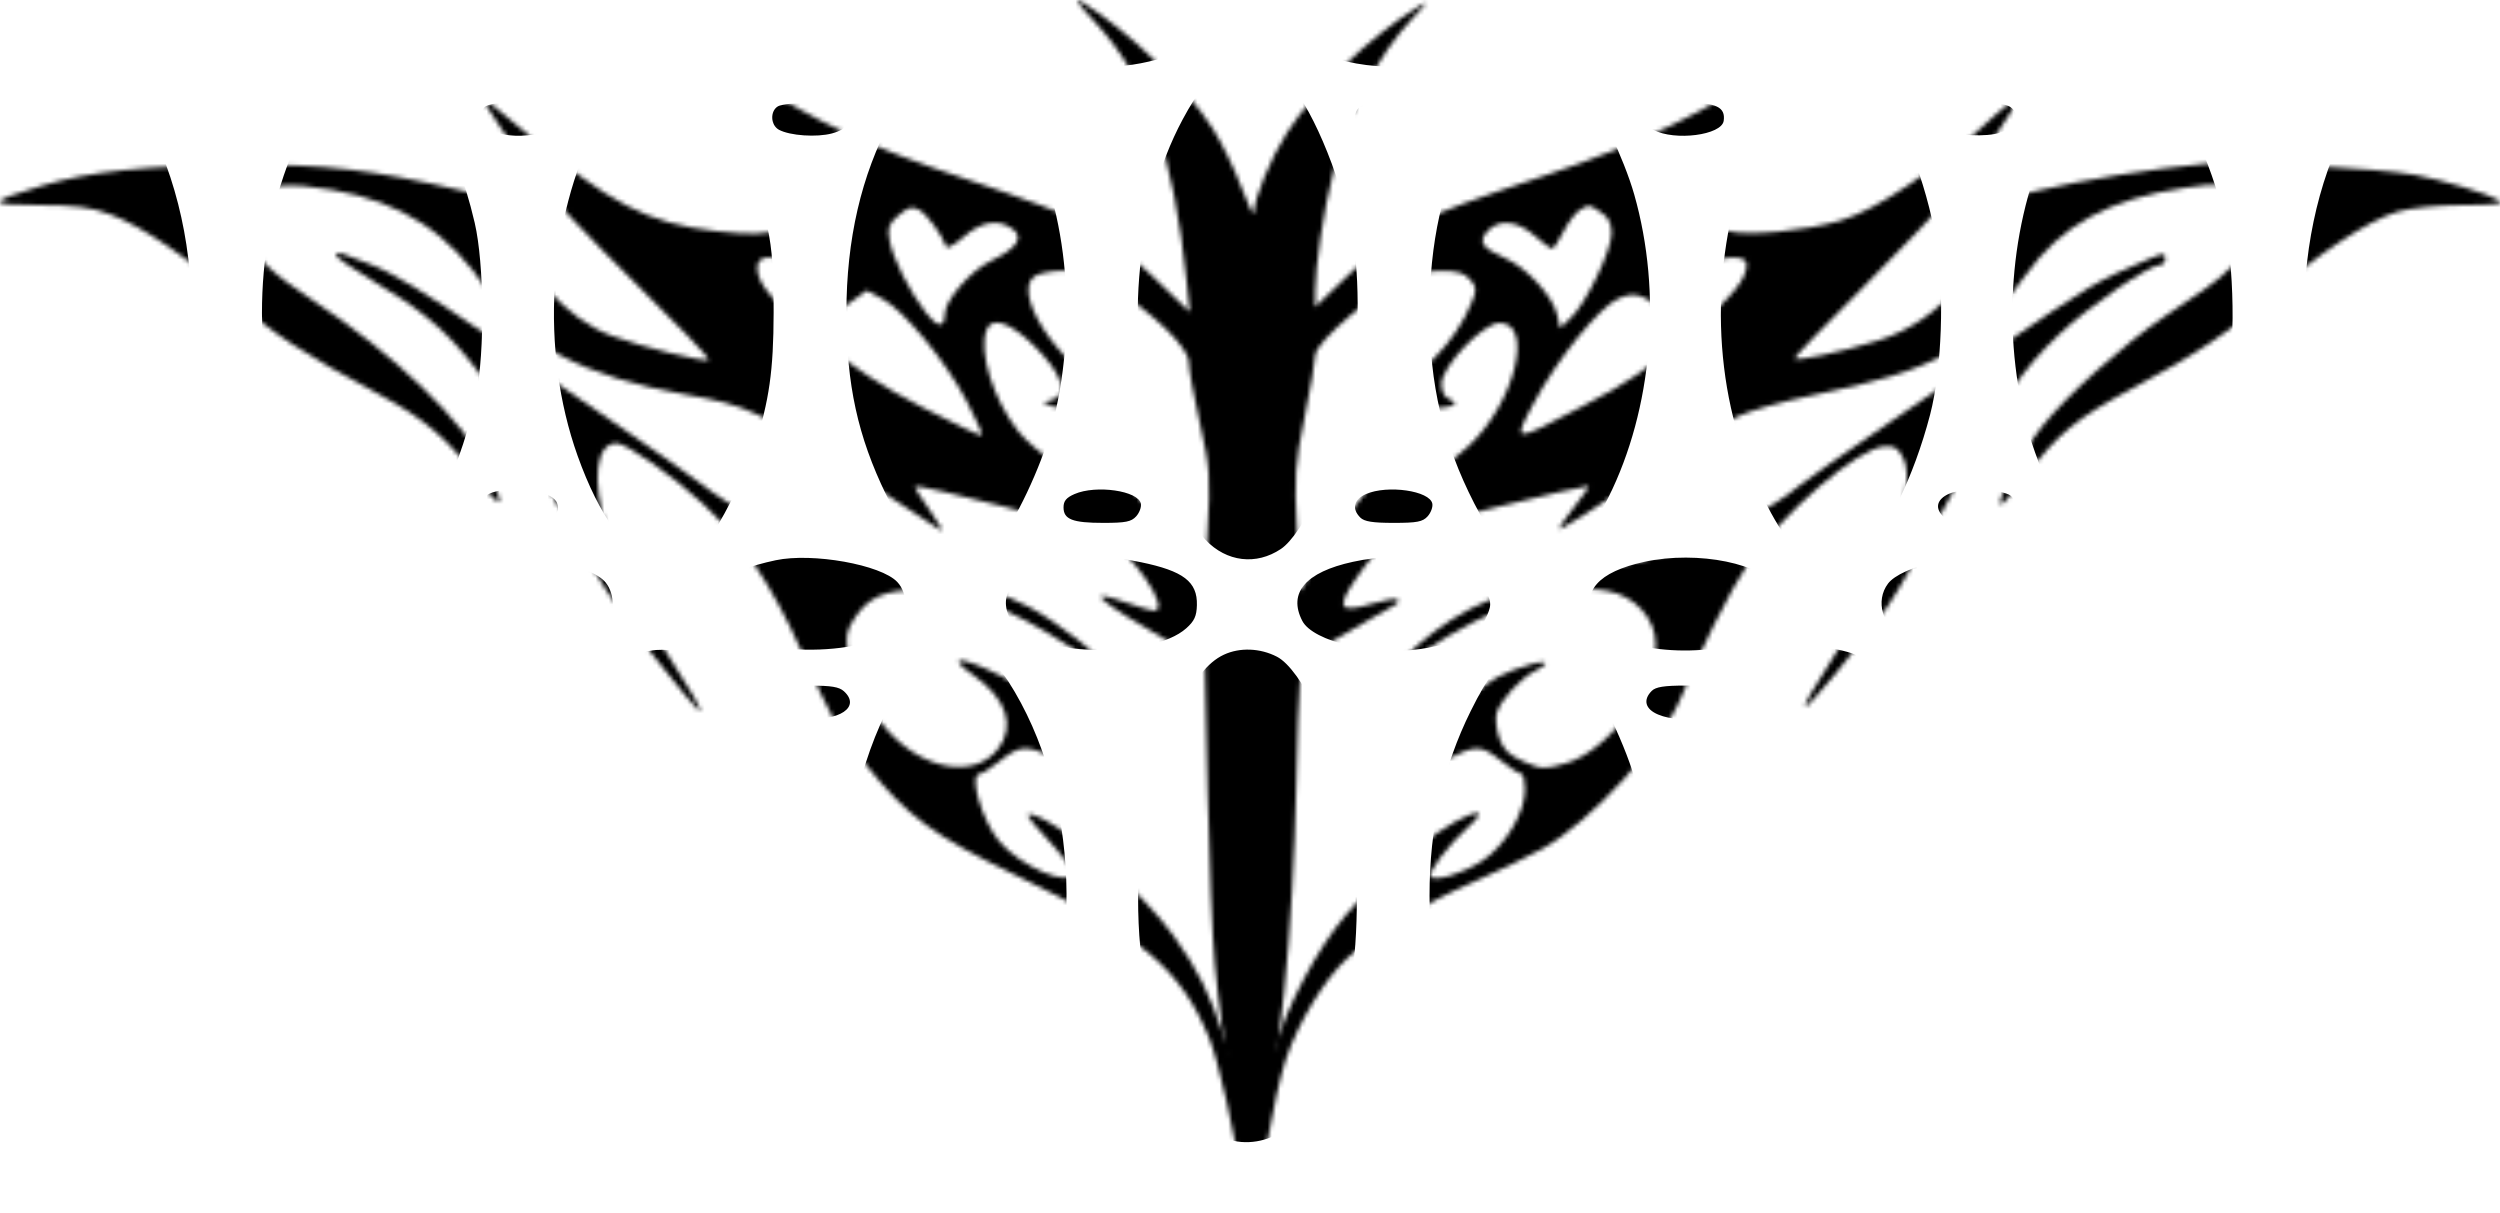 <svg width="573" height="278" viewBox="0 0 573 278" fill="none" xmlns="http://www.w3.org/2000/svg">
<mask id="mask0_439_10149" style="mask-type:alpha" maskUnits="userSpaceOnUse" x="0" y="0" width="574" height="278">
<path fill-rule="evenodd" clip-rule="evenodd" d="M77 58.455C77 58.972 81.057 61.794 86.015 64.725C104.071 75.398 110.661 83.507 128.363 116.829C136.08 131.356 140.721 138.655 149.163 149.545C155.141 157.255 160.276 163.318 160.576 163.02C160.875 162.72 157.89 157.528 153.941 151.48C146.078 139.438 142.226 131.623 139.006 121.178C135.579 110.065 136.575 101.593 141.307 101.593C143.564 101.593 154.299 109.105 161.034 115.397C169.86 123.642 176.883 134.082 183.453 148.725C191.158 165.899 191.579 166.641 198.619 175.451C207.897 187.061 214.015 191.565 232.735 200.562C261.691 214.477 270.684 222.065 277.202 238.083C279.276 243.182 282.941 259.44 285.142 273.314C285.469 275.37 286.157 277.052 286.67 277.052C287.805 277.052 288.125 275.74 290.623 260.89C291.703 254.469 293.526 246.394 294.674 242.945C297.505 234.443 303.568 224.432 308.787 219.639C314.819 214.1 326.604 206.974 337.623 202.201C342.766 199.974 349.91 196.53 353.497 194.549C364.644 188.395 381.247 170.16 385.488 159.415C389.196 150.016 396.761 134.933 400.584 129.31C408.579 117.552 425.738 102.761 431.914 102.305C434.238 102.133 435.092 102.679 436.271 105.082C439.566 111.802 431.917 132.953 419.227 152.208C415.878 157.291 413.389 161.702 413.698 162.01C414.253 162.565 425.761 148.573 432.643 138.978C434.608 136.236 440.965 125.138 446.77 114.316C459.554 90.475 463.198 85.031 472.008 76.596C478.441 70.437 492.59 60.719 495.123 60.719C495.763 60.719 496.287 60.053 496.287 59.239C496.287 57.953 495.802 57.967 492.544 59.353C480.118 64.64 479.587 64.957 456.355 80.897C453.884 82.591 443.327 89.811 432.895 96.939C422.463 104.068 413.021 110.704 411.913 111.685C407.211 115.85 392.503 123.742 385.08 126.082C380.672 127.473 372.556 129.491 367.045 130.566C344.697 134.924 335.6 138.674 324.781 147.984C319.431 152.588 320.004 153.602 325.757 149.714C342.205 138.597 357.745 133.408 368.475 135.449C374.822 136.656 379.49 141.849 379.476 147.686C379.453 157.687 368.533 172.148 358.89 174.948C353.913 176.392 353.331 176.368 349.183 174.535C345.719 173.006 344.515 171.816 343.587 169.007C342.936 167.038 342.692 164.521 343.045 163.412C344.02 160.342 348.411 155.545 351.902 153.735C356.724 151.235 353.498 151.108 346.929 153.54C342.163 155.303 339.21 157.515 331.321 165.226C321.376 174.946 318.858 179.087 317.281 188.326C316.618 192.205 316.139 192.73 322.715 182.37C325.54 177.921 327.514 176.073 331.646 174.018C338.353 170.68 339.437 170.711 344.046 174.369C346.119 176.014 348.202 177.359 348.676 177.359C349.149 177.359 349.537 178.981 349.537 180.963C349.537 186.271 345.017 193.807 339.741 197.297C335.381 200.181 329.072 202.117 327.888 200.934C327.074 200.122 332.084 193.5 336.455 189.61C338.434 187.848 339.474 186.39 338.765 186.37C334.131 186.234 317.799 198.776 308.644 209.5C301.883 217.42 294.787 230.839 292.007 240.963C290.293 247.201 290.26 247.242 286.915 246.945C283.63 246.653 283.478 246.435 280.612 237.899C277.03 227.23 274.711 222.542 269.111 214.649C261.669 204.158 243.964 188.917 236.738 186.78C234.711 186.181 235.31 187.187 239.982 192.227C243.135 195.627 245.713 199.055 245.713 199.847C245.713 203.661 233.814 198.641 228.985 192.79C224.974 187.931 221.978 177.359 224.611 177.359C225.085 177.359 227.169 176.014 229.241 174.369C233.797 170.754 235.412 170.675 241.503 173.771C247.202 176.667 249.673 179.21 253.742 186.361L256.845 191.815L256.245 187.495C254.744 176.671 241.995 161.186 229.409 154.899C220.312 150.355 216.569 150.208 222.955 154.646C230.705 160.033 232.853 166.43 228.688 171.718C223.325 178.527 211.718 176.58 203.495 167.491C198.858 162.366 195.172 155.101 194.322 149.415C193.767 145.702 194.048 144.378 196.012 141.47C199.182 136.775 202.898 135.195 210.765 135.195C220.796 135.195 230.895 139.003 245.077 148.132C248.846 150.558 252.12 152.351 252.354 152.118C253.321 151.152 242.353 142.522 235.76 139.062C230.172 136.129 224.791 134.506 210.482 131.438C200.484 129.294 189.651 126.587 186.407 125.421C180.224 123.201 166.074 115.252 161.21 111.266C159.644 109.983 150.275 103.393 140.392 96.623C130.509 89.853 117.481 80.885 111.441 76.695C97.705 67.165 89.618 62.287 84.487 60.435C82.291 59.642 79.707 58.661 78.747 58.255C77.787 57.848 77 57.938 77 58.455Z" fill="#FF0000"/>
<path fill-rule="evenodd" clip-rule="evenodd" d="M251.201 5.325C262.933 18.025 268.984 35.356 272.044 65.023L272.714 71.519L263.851 63.021C258.877 58.251 252.358 53.133 248.994 51.357C245.698 49.616 233.357 44.998 221.571 41.096C199.399 33.754 186.335 27.697 171.665 17.955C167.594 15.251 164.118 13.184 163.941 13.361C163.763 13.538 166.819 17.252 170.731 21.613C179.23 31.089 182.54 37.532 182.553 44.63C182.569 52.914 178.765 54.643 164.169 52.984C148.416 51.193 139.76 46.722 120.617 30.486C115.128 25.831 110.637 22.277 110.637 22.59C110.637 23.369 118.005 34.249 123.467 41.537C125.938 44.835 135.84 55.277 145.47 64.741C155.1 74.207 162.753 82.177 162.477 82.454C161.758 83.171 147.126 79.557 140.098 76.927C129.624 73.006 119.855 61.844 117.57 51.187L116.496 46.176L105.824 43.678C85.297 38.872 74.461 37.616 54.875 37.774C33.339 37.948 20.545 39.301 9.673 42.556C-3.053 46.367 -3.15 46.969 8.954 47.004C17.312 47.027 20.88 47.491 25.241 49.124C32.724 51.926 43.334 59.183 53.886 68.718C62.406 76.418 69.274 80.925 87.105 90.516C97.378 96.041 102.803 100.711 109.413 109.717C111.99 113.228 114.265 115.597 114.47 114.982C114.675 114.367 113.435 111.002 111.714 107.505C106.303 96.508 90.393 81.171 71.338 68.583C62.577 62.795 59.101 59.54 55.8 54.029C52.931 49.241 53.156 47.332 56.858 45.08C61.619 42.183 66.254 41.81 76.173 43.523C92.042 46.263 103.137 53.472 111.683 66.595C119.68 78.874 134.115 86.433 157.227 90.445C171.146 92.862 174.313 94.332 194.849 107.905C205.399 114.878 214.703 120.994 215.524 121.497C216.345 121.999 215.303 120.023 213.207 117.104C211.112 114.187 209.545 111.652 209.725 111.473C210.338 110.858 249.235 120.805 252.115 122.313C258.928 125.881 268.775 139.979 264.453 139.979C263.89 139.979 260.968 139.113 257.96 138.056C247.972 134.544 251.318 137.467 269.07 147.765L276.157 151.878L276.791 181.158C277.139 197.261 277.883 215.16 278.442 220.931C280.411 241.235 284.245 262.088 286.408 264.256C286.873 264.722 287.953 262.698 288.806 259.758C293.323 244.195 296.294 215.307 297.14 178.719C297.665 156.001 297.996 151.799 299.35 150.67C300.225 149.941 305.211 146.939 310.431 143.999C321.412 137.816 320.921 138.148 320.186 137.412C319.874 137.1 317.239 137.551 314.33 138.416C306.907 140.621 306.174 139.327 310.934 132.415C317.376 123.057 319.243 122.111 342.78 116.29C354.343 113.429 363.937 111.224 364.101 111.388C364.265 111.551 362.824 113.666 360.9 116.088C358.976 118.509 357.398 120.834 357.393 121.253C357.387 121.673 365.549 116.557 375.532 109.885C385.514 103.212 395.74 96.724 398.259 95.467C400.776 94.209 408.547 92.009 415.528 90.577C444.137 84.706 452.1 80.216 464.244 63.106C472.419 51.589 483.389 45.586 500.956 43.017C508.326 41.939 509.371 42.007 513.521 43.843C520.054 46.735 520.794 48.745 517.31 54.143C514.461 58.557 509.848 63.217 505.23 66.345C503.857 67.276 499.768 70.053 496.144 72.516C486.638 78.976 473.517 90.77 467.979 97.832C463.308 103.787 457.577 114.625 458.572 115.62C458.846 115.895 461.587 112.774 464.663 108.685C471.631 99.424 476.102 95.773 488.747 89.023C503.472 81.163 511.441 75.805 520.832 67.445C531.272 58.152 542.865 50.502 549.493 48.534C552.478 47.647 558.654 47.022 564.601 47.004C571.798 46.982 574.171 46.689 572.944 45.973C570.278 44.418 559.92 41.278 553.498 40.077C545.258 38.536 512.962 36.855 505.23 37.564C493.495 38.642 477.939 41.137 467.02 43.694C456.691 46.112 456.281 46.31 456.271 48.87C456.259 52.145 452.305 60.821 448.627 65.647C444.371 71.227 437.614 75.839 430.404 78.079C421.985 80.696 411.327 82.958 411.327 82.129C411.327 81.777 418.32 74.523 426.866 66.01C435.413 57.497 444.795 47.608 447.715 44.035C454.118 36.201 462.275 24.331 462.275 22.848C462.275 22.257 460.14 23.76 457.529 26.188C443.99 38.779 430.341 48.084 421.72 50.598C413.764 52.919 400.506 54.151 396.145 52.977C391.392 51.697 389.949 49.055 390.671 42.955C391.48 36.129 395.173 29.552 402.866 21.24C406.562 17.245 409.348 13.738 409.056 13.447C408.765 13.155 406.484 14.477 403.988 16.383C393.072 24.719 375.677 33.038 354.21 40.19C323.426 50.446 320.735 51.83 308.183 63.877L301.44 70.348V66.758C301.44 61.124 303.384 48.267 305.513 39.829C309.096 25.62 315.73 12.668 323.768 4.182C327.445 0.301 327.574 0.014 324.916 1.643C314.09 8.277 301.229 20.652 294.945 30.478C291.228 36.292 287.5 45.331 287.406 48.758C287.38 49.733 286.086 47.111 284.533 42.932C282.979 38.751 280.013 32.68 277.941 29.44C271.758 19.769 258.592 7.031 247.995 0.468C245.87 -0.848 246.802 0.563 251.201 5.325ZM205.954 49.351C203.624 51.357 203.345 52.167 203.923 55.253C204.687 59.325 208.362 66.616 212.167 71.608C214.818 75.084 216.528 75.281 216.528 72.11C216.528 68.86 222.392 62.068 227.194 59.757C233.121 56.904 234.753 54.465 232.071 52.471C228.875 50.098 224.924 50.737 220.891 54.279C218.858 56.065 217.042 57.078 216.857 56.528C215.95 53.837 212.42 49.042 210.647 48.094C209.043 47.234 208.13 47.479 205.954 49.351ZM362.121 48.117C361.156 48.68 359.461 50.914 358.355 53.084C357.248 55.253 356.074 57.028 355.746 57.028C355.418 57.028 353.613 55.678 351.735 54.029C347.765 50.541 343.529 50.124 340.957 52.967C338.726 55.434 339.602 56.787 344.963 59.159C349.966 61.373 355.989 67.948 356.927 72.219L357.577 75.182L360.012 72.894C363.44 69.672 369.37 57.389 369.37 53.511C369.37 51.16 368.689 49.815 366.908 48.648C364.048 46.773 364.368 46.808 362.121 48.117ZM186.226 54.696C185.86 55.062 185.56 57.123 185.56 59.274V63.187L182.195 61.107C177.549 58.234 173.57 58.312 173.577 61.275C173.586 65.121 176.69 68.73 187.911 77.945C195.759 84.391 202.333 88.693 211.709 93.521C218.834 97.19 224.843 100.011 225.063 99.793C225.283 99.573 223.701 96.03 221.548 91.919C216.763 82.782 207.244 71.21 202.328 68.551L198.687 66.582L194.208 69.8C191.744 71.57 189.526 73.018 189.279 73.018C189.031 73.018 189.891 70.918 191.19 68.352C194.027 62.745 194.229 57.951 191.724 55.684C189.835 53.974 187.388 53.534 186.226 54.696ZM381.831 55.424C379.287 57.285 379.547 63.981 382.348 68.73C384.842 72.96 384.512 73.707 381.261 71.182C376.297 67.329 374.65 66.876 371.053 68.38C366.735 70.184 357.047 82.097 351.581 92.322C346.597 101.644 346.499 101.636 362.378 93.29C374.136 87.11 376.193 85.688 388.676 75.104C397.118 67.947 400.338 63.935 400.338 60.576C400.338 58.287 394.175 58.586 391.075 61.025C387.801 63.602 386.982 63.549 387.698 60.805C389.15 55.254 386.006 52.369 381.831 55.424ZM237.057 63.364C231.174 67.667 245.759 87.631 256.237 89.615C259.783 90.287 260.491 91.587 257.735 92.368C253.56 93.55 243.794 94.059 241.518 93.212L239.038 92.29L241.329 91.562C245.059 90.378 243.345 85.484 237.023 79.265C231.517 73.85 227.336 72.443 226.125 75.599C224.214 80.581 227.67 91.625 233.41 98.875C236.697 103.029 247.674 110.996 250.107 110.996C251.738 110.996 251.928 107.684 250.458 104.933C248.54 101.348 251.155 102.966 256.623 108.747C259.611 111.907 265.187 119.432 269.012 125.467L275.967 136.441L276.746 122.291C277.468 109.166 277.341 107.331 274.998 96.942C273.607 90.782 272.47 84.499 272.47 82.978C272.47 79.706 264.546 71.948 254.988 65.861C250.084 62.738 248.075 62.042 243.941 62.035C241.162 62.029 238.064 62.627 237.057 63.364ZM323.418 62.844C315.55 66.411 301.44 78.372 301.44 81.474C301.44 82.719 300.342 89.131 299 95.723C296.811 106.476 296.631 109.136 297.252 121.595L297.944 135.481L304.437 125.052C308.009 119.314 313.339 112.006 316.283 108.811C321.596 103.043 324.315 101.374 322.896 104.75C321.098 109.031 321.152 110.996 323.069 110.996C325.384 110.996 331.619 106.944 336.736 102.116C347.163 92.276 351.695 74.018 343.709 74.018C339.904 74.018 330.41 83.995 330.41 87.993C330.41 89.721 331.07 91.047 332.131 91.454C335.934 92.915 330.889 94.045 323.418 93.406C313.729 92.579 311.638 91.094 317.68 89.332C325.104 87.166 333.637 78.45 337.346 69.245C338.511 66.355 338.457 65.74 336.881 63.998C335.527 62.501 333.865 62.042 330.006 62.095C327.207 62.134 324.242 62.471 323.418 62.844Z" fill="white"/>
</mask>
<g mask="url(#mask0_439_10149)">
<path fill-rule="evenodd" clip-rule="evenodd" d="M-7.514 -147.6C-6.232 -147.419 -2.562 -146.555 0.642 -145.679C8.941 -143.411 23.962 -142.927 31.711 -144.679C34.915 -145.404 39.634 -146.45 42.197 -147.003C46.31 -147.89 43.525 -148.003 18.507 -147.968C2.914 -147.946 -8.796 -147.781 -7.514 -147.6ZM58.897 -147.636C59.965 -147.464 64.534 -146.463 69.049 -145.411C78.902 -143.117 90.586 -142.867 98.899 -144.773C101.89 -145.459 106.608 -146.468 109.385 -147.015C113.852 -147.897 111.123 -148.008 85.695 -147.98C69.888 -147.963 57.829 -147.809 58.897 -147.636ZM127.25 -147.376C129.172 -147.045 132.843 -146.186 135.406 -145.467C142.589 -143.453 158.148 -143.046 165.31 -144.685C168.514 -145.418 173.408 -146.467 176.185 -147.015C180.658 -147.898 177.956 -148.01 152.494 -147.994C136.359 -147.985 125.288 -147.714 127.25 -147.376ZM192.496 -147.645C193.564 -147.478 197.584 -146.564 201.429 -145.614C211.331 -143.169 227.256 -143.169 237.158 -145.614C241.003 -146.564 245.023 -147.478 246.091 -147.645C247.159 -147.812 235.1 -147.949 219.294 -147.949C203.487 -147.949 191.428 -147.812 192.496 -147.645ZM259.296 -147.645C260.364 -147.478 264.383 -146.564 268.228 -145.614C278.131 -143.169 294.055 -143.169 303.958 -145.614C307.803 -146.564 311.822 -147.478 312.89 -147.645C313.958 -147.812 301.9 -147.949 286.093 -147.949C270.286 -147.949 258.228 -147.812 259.296 -147.645ZM326.095 -147.645C327.163 -147.478 331.183 -146.564 335.027 -145.614C344.93 -143.169 360.855 -143.169 370.757 -145.614C374.602 -146.564 378.622 -147.478 379.69 -147.645C380.758 -147.812 368.699 -147.949 352.892 -147.949C337.086 -147.949 325.027 -147.812 326.095 -147.645ZM394.448 -147.376C396.37 -147.045 400.04 -146.185 402.604 -145.464C405.297 -144.707 411.525 -143.979 417.362 -143.739C426.368 -143.369 428.383 -143.541 436.003 -145.324C440.703 -146.423 445.421 -147.464 446.489 -147.636C447.557 -147.809 435.499 -147.955 419.692 -147.963C403.671 -147.972 392.499 -147.711 394.448 -147.376ZM463.189 -146.977C476.587 -143.933 479.366 -143.525 486.825 -143.513C492.729 -143.503 497.153 -144.018 503.137 -145.411C507.652 -146.463 512.221 -147.464 513.289 -147.636C514.357 -147.809 502.473 -147.969 486.88 -147.993C461.241 -148.033 458.975 -147.936 463.189 -146.977ZM529.989 -147.004C532.552 -146.451 537.096 -145.442 540.086 -144.763C548.415 -142.869 560.111 -143.123 569.936 -145.411C574.452 -146.463 579.02 -147.464 580.088 -147.636C581.156 -147.809 569.272 -147.962 553.679 -147.979C528.652 -148.005 525.874 -147.89 529.989 -147.004ZM-18 -131.504C-18 -127.043 -17.685 -123.199 -17.299 -122.961C-16.062 -122.196 2.117 -124.025 4.921 -125.197C8.556 -126.716 9.853 -129.548 8.123 -132.187C7.418 -133.264 5.775 -134.696 4.473 -135.37C0.766 -137.287 -9.283 -139.615 -13.852 -139.615H-18V-131.504ZM41.42 -138.511C35.871 -136.933 30.695 -134.596 29.467 -133.116C28.148 -131.525 28.1 -128.34 29.374 -126.805C31.756 -123.936 47.471 -122.223 60.817 -123.378C70.522 -124.219 74.433 -125.698 75.556 -128.953C76.186 -130.782 75.999 -131.409 74.326 -133.083C73.241 -134.168 69.938 -135.943 66.984 -137.028C60.252 -139.503 47.502 -140.242 41.42 -138.511ZM108.608 -138.497C102.987 -137.058 97.582 -134.701 96.267 -133.116C94.947 -131.525 94.9 -128.34 96.174 -126.805C98.543 -123.95 114.269 -122.223 127.486 -123.366C139.547 -124.41 143.671 -126.656 142.452 -131.517C141.057 -137.073 120.007 -141.414 108.608 -138.497ZM175.408 -138.438C170.139 -137.145 165.361 -135.191 163.563 -133.591C161.928 -132.138 161.762 -127.742 163.293 -126.471C168.08 -122.499 198.25 -121.775 205.626 -125.457C211.338 -128.308 210.946 -132.51 204.701 -135.362C195.543 -139.545 184.602 -140.694 175.408 -138.438ZM242.207 -138.438C233.263 -136.243 229.003 -133.686 229.003 -130.51C229.003 -125.684 231.692 -124.455 244.72 -123.323C259.539 -122.036 273.508 -124.15 275.862 -128.037C277.428 -130.624 275.768 -133.413 271.5 -135.362C262.343 -139.545 251.402 -140.694 242.207 -138.438ZM308.23 -138.196C300.922 -136.271 296.249 -133.497 295.948 -130.904C295.366 -125.879 298.247 -124.476 311.52 -123.323C321.031 -122.496 334.606 -123.457 339.158 -125.278C344.872 -127.564 344.554 -132.286 338.48 -135.365C330.152 -139.585 317.869 -140.735 308.23 -138.196ZM375.03 -138.196C367.721 -136.271 363.048 -133.497 362.748 -130.904C362.165 -125.879 365.047 -124.476 378.319 -123.323C387.831 -122.496 401.406 -123.457 405.958 -125.278C411.814 -127.622 411.224 -132.864 404.782 -135.725C395.848 -139.693 384.34 -140.648 375.03 -138.196ZM442.994 -138.582C436.129 -136.822 430.291 -133.731 429.748 -131.571C428.97 -128.469 430.013 -126.644 433.324 -125.319C437.832 -123.515 451.686 -122.52 461.247 -123.313C473.413 -124.322 476.782 -125.842 476.782 -130.321C476.782 -133.165 474.781 -134.721 468.12 -137.064C461.301 -139.462 449.261 -140.189 442.994 -138.582ZM509.794 -138.582C502.655 -136.751 497.093 -133.743 496.504 -131.395C495.308 -126.631 499.615 -124.344 511.597 -123.38C524.46 -122.346 539.312 -123.833 542.492 -126.471C544.082 -127.791 543.85 -132.141 542.104 -133.72C541.292 -134.456 538.059 -135.96 534.92 -137.064C528.101 -139.462 516.06 -140.189 509.794 -138.582ZM576.205 -138.366C568.669 -136.343 563.898 -133.764 563.303 -131.395C562.084 -126.539 566.353 -124.361 579.133 -123.317C584.319 -122.893 589.101 -122.753 589.762 -123.008C590.739 -123.382 590.963 -124.974 590.963 -131.542V-139.615L585.72 -139.564C582.836 -139.536 578.554 -138.997 576.205 -138.366ZM15.011 -114.824C8.351 -113.154 4.41 -109.123 0.618 -100.097C-8.278 -78.924 -9.246 -53.038 -1.965 -31.052C0.739 -22.887 6.655 -11.776 9.741 -9.066C16.485 -3.144 25.796 -5.001 30.785 -13.264C45.684 -37.936 48.083 -69.963 37.157 -98.3C34.214 -105.933 30.817 -110.652 26.626 -112.931C23.042 -114.88 18.311 -115.651 15.011 -114.824ZM81.701 -114.81C78.226 -113.957 73.928 -111.131 71.764 -108.274C69.131 -104.799 64.581 -93.404 62.807 -85.841C57.298 -62.352 60.03 -38.032 70.421 -18.083C75.716 -7.917 81.419 -4.118 88.516 -6.029C93.353 -7.332 94.43 -8.243 98.125 -14.158C110.361 -33.747 114.104 -62.065 107.758 -87.049C105.711 -95.109 100.682 -106.642 97.969 -109.499C93.828 -113.86 86.965 -116.101 81.701 -114.81ZM148.318 -114.755C143.69 -113.662 139.611 -110.094 136.576 -104.483C126.196 -85.292 124.033 -56.218 131.228 -32.609C133.549 -24.993 139.458 -13.288 142.7 -9.884C148.065 -4.248 156.485 -4.166 161.854 -9.696C165.085 -13.022 170.763 -24.458 173.365 -32.881C180.254 -55.176 178.671 -81.887 169.27 -101.96C165.716 -109.549 161.578 -113.486 155.865 -114.711C151.624 -115.621 151.974 -115.618 148.318 -114.755ZM214.417 -114.392C209.35 -112.809 206.225 -109.955 203.186 -104.132C192.977 -84.566 190.957 -54.068 198.389 -31.687C201.127 -23.443 206.37 -13.195 209.584 -9.806C214.162 -4.979 220.665 -4.171 226.483 -7.705C231.021 -10.461 238.303 -24.773 241.414 -37.055C246.2 -55.941 245.216 -78.575 238.881 -95.363C234.093 -108.053 229.84 -113.172 222.841 -114.673C218.118 -115.686 218.614 -115.703 214.417 -114.392ZM281.217 -114.392C274.039 -112.151 270.088 -106.831 265.596 -93.355C259.495 -75.055 259.19 -51.907 264.799 -32.99C267.003 -25.556 274.372 -11.186 277.2 -8.806C283.929 -3.143 292.933 -4.889 298.038 -12.845C311.521 -33.86 315.138 -65.713 306.979 -91.586C302.436 -105.994 297.123 -113.068 289.64 -114.673C284.917 -115.686 285.413 -115.703 281.217 -114.392ZM347.785 -114.33C342.959 -112.844 338.783 -108.553 335.76 -101.976C326.434 -81.684 324.973 -54.58 332.006 -32.28C335.577 -20.953 342.182 -9.264 346.133 -7.278C351.843 -4.408 358.301 -5.295 362.26 -9.493C365.528 -12.958 370.59 -22.885 373.386 -31.31C380.451 -52.6 379.55 -79.403 371.104 -99.208C366.702 -109.53 363.157 -113.233 356.26 -114.712C351.732 -115.683 352.25 -115.706 347.785 -114.33ZM414.545 -114.336C409.219 -112.67 405.217 -108.221 401.886 -100.264C389.889 -71.599 392.661 -34.83 408.569 -11.634C413.253 -4.805 422.283 -3.503 428.525 -8.755C431.461 -11.226 437.959 -23.897 440.589 -32.279C447.7 -54.944 446.178 -81.262 436.527 -102.541C431.933 -112.669 423.566 -117.158 414.545 -114.336ZM482.055 -114.623C477.716 -113.444 472.557 -108.449 469.928 -102.882C459.052 -79.845 458.377 -48.668 468.248 -25.152C471.316 -17.844 476.475 -9.346 478.747 -7.856C484.282 -4.23 491.697 -5.058 496.201 -9.805C501.906 -15.819 508.27 -31.632 510.605 -45.599C512.53 -57.114 511.873 -75.798 509.182 -86.072C506.821 -95.084 503.077 -104.287 500.098 -108.4C496.417 -113.481 488.236 -116.303 482.055 -114.623ZM549.326 -114.648C540.325 -112.63 533.103 -99.65 529.567 -79.14C525.639 -56.357 529.627 -32.755 540.502 -14.418C542.278 -11.424 544.639 -8.601 546.101 -7.722C551.946 -4.215 558.48 -5.046 563.085 -9.884C566.328 -13.29 572.236 -24.994 574.559 -32.617C581.676 -55.967 579.428 -85.116 568.983 -104.925C564.781 -112.895 557.521 -116.486 549.326 -114.648ZM-18 -18.138V-14.739L-13.534 -14.352C-8.824 -13.943 -6.827 -14.51 -6.076 -16.466C-4.928 -19.459 -8.429 -21.538 -14.62 -21.538H-18V-18.138ZM45.579 -20.661C43.206 -19.792 42.336 -17.514 43.677 -15.681C44.405 -14.685 46.01 -14.409 51.168 -14.393C59.775 -14.366 59.496 -14.316 60.42 -16.044C61.552 -18.158 60.711 -19.741 57.943 -20.706C55.047 -21.716 48.39 -21.692 45.579 -20.661ZM112.298 -20.635C110.648 -20.032 110.162 -19.349 110.162 -17.635C110.162 -16.414 110.546 -15.177 111.016 -14.886C111.486 -14.596 114.868 -14.307 118.531 -14.244C123.575 -14.157 125.56 -14.426 126.708 -15.356C128.786 -17.04 127.85 -19.623 124.772 -20.695C121.82 -21.725 115.194 -21.693 112.298 -20.635ZM179.291 -20.587C176.587 -19.156 176.197 -15.547 178.658 -14.716C181.541 -13.742 192.245 -14.148 193.612 -15.283C195.159 -16.566 195.169 -18.733 193.633 -20.007C191.901 -21.444 181.692 -21.857 179.291 -20.587ZM246.091 -20.585C243.782 -19.362 243.198 -16.757 244.914 -15.332C246.602 -13.932 258.226 -13.806 260.17 -15.168C261.934 -16.404 262.056 -18.659 260.433 -20.007C258.7 -21.446 248.492 -21.857 246.091 -20.585ZM312.89 -20.585C310.581 -19.362 309.998 -16.757 311.714 -15.332C313.402 -13.932 325.025 -13.806 326.97 -15.168C328.734 -16.404 328.856 -18.659 327.232 -20.007C325.499 -21.446 315.291 -21.857 312.89 -20.585ZM379.69 -20.585C377.381 -19.362 376.797 -16.757 378.513 -15.332C380.201 -13.932 391.825 -13.806 393.769 -15.168C395.533 -16.404 395.655 -18.659 394.032 -20.007C392.299 -21.446 382.091 -21.857 379.69 -20.585ZM446.489 -20.535C444.039 -19.3 443.578 -16.595 445.581 -15.192C447.519 -13.835 459.235 -13.975 460.923 -15.376C462.597 -16.765 461.972 -19.387 459.694 -20.535C458.626 -21.074 455.655 -21.515 453.092 -21.515C450.528 -21.515 447.557 -21.074 446.489 -20.535ZM513.289 -20.535C510.838 -19.3 510.378 -16.595 512.38 -15.192C514.318 -13.835 526.034 -13.975 527.722 -15.376C529.396 -16.765 528.772 -19.387 526.493 -20.535C525.425 -21.074 522.454 -21.515 519.891 -21.515C517.328 -21.515 514.357 -21.074 513.289 -20.535ZM580.283 -20.379C577.274 -19.072 576.922 -16.657 579.506 -15.045C580.73 -14.28 582.708 -14.071 586.108 -14.343L590.963 -14.732V-18.135V-21.538L586.885 -21.507C584.642 -21.49 581.671 -20.983 580.283 -20.379ZM-18 4.867V15.965L-12.01 15.422C-4.428 14.734 2.852 12.363 5.108 9.846C6.307 8.507 6.856 6.915 6.856 4.771C6.856 -1.249 0.566 -4.764 -11.98 -5.755L-18 -6.231V4.867ZM42.096 -4.894C33.675 -2.97 30.155 -0.21 30.161 4.465C30.166 8.555 32.59 11.441 37.253 12.908C47.728 16.203 55.593 16.309 65.332 13.288C71.559 11.357 73.655 9.196 73.655 4.71C73.655 -1.488 66.885 -5.028 53.848 -5.649C49.454 -5.858 45.088 -5.578 42.096 -4.894ZM111.715 -5.516C106.244 -4.456 99.952 -1.831 98.519 -0.009C96.753 2.237 96.516 5.386 97.887 8.396C100.677 14.52 119.255 17.361 131.665 13.561C138.26 11.542 140.455 9.331 140.455 4.71C140.455 -1.505 133.609 -5.07 120.648 -5.604C116.803 -5.762 112.783 -5.723 111.715 -5.516ZM178.515 -5.465C174.328 -4.764 166.979 -1.978 165.755 -0.626C163.814 1.52 163.385 5.785 164.829 8.579C166.308 11.439 171.775 13.739 180.2 15.046C189.77 16.532 202.738 13.673 205.943 9.371C208.96 5.324 207.495 -0.311 202.854 -2.514C197.183 -5.205 185.461 -6.626 178.515 -5.465ZM245.314 -5.465C241.128 -4.764 233.778 -1.978 232.555 -0.626C230.614 1.52 230.184 5.785 231.628 8.579C233.085 11.396 238.44 13.687 246.655 15.005C255.464 16.419 268.855 13.87 272.248 10.133C275.914 6.097 274.722 -0.109 269.835 -2.428C263.854 -5.266 252.521 -6.67 245.314 -5.465ZM312.114 -5.512C311.046 -5.308 307.959 -4.422 305.254 -3.544C301.461 -2.313 299.997 -1.391 298.849 0.492C296.817 3.826 296.978 6.637 299.365 9.474C303.987 14.968 320.657 17.079 331.955 13.602C338.628 11.548 341.206 9.141 341.206 4.964C341.206 0.304 339.271 -1.817 333.283 -3.716C328.164 -5.341 316.411 -6.337 312.114 -5.512ZM375.251 -4.495C367.831 -2.486 366.567 -1.725 365.198 1.552C362.857 7.154 365.68 11.094 373.83 13.602C384.457 16.873 401.317 15.015 405.97 10.062C408.465 7.406 408.863 3.507 406.95 0.451C403.635 -4.847 386.448 -7.529 375.251 -4.495ZM442.066 -4.499C435.076 -2.606 432.82 -1.144 431.714 2.207C429.951 7.551 432.8 11.193 440.63 13.602C451.086 16.821 468.391 14.972 472.876 10.158C475.243 7.617 475.668 3.834 473.926 0.816C470.714 -4.753 453.562 -7.614 442.066 -4.499ZM508.9 -4.509C505.845 -3.681 502.633 -2.558 501.761 -2.014C497.893 0.402 497.012 6.653 500.078 9.918C502.201 12.178 509.172 14.541 516.007 15.319C521.473 15.941 529.452 14.812 535.455 12.565C541.77 10.202 543.673 5.641 540.509 0.451C537.291 -4.829 520.057 -7.532 508.9 -4.509ZM577.146 -4.874C571.157 -3.424 567.201 -1.442 566.067 0.676C564.62 3.382 564.846 6.958 566.619 9.371C568.781 12.316 576.91 14.945 584.575 15.178L590.574 15.362L590.79 4.68L591.006 -6.001L586.13 -5.935C583.448 -5.898 579.405 -5.421 577.146 -4.874ZM12.494 16.605C6.284 19.679 -1.545 35.406 -4.702 51.147C-9.148 73.314 -6.677 94.499 2.551 113.341C7.326 123.091 10.165 126.413 14.788 127.658C21.661 129.509 26.613 127.051 31.315 119.457C48.051 92.425 48.121 51.645 31.478 23.907C28.917 19.637 27.471 18.094 24.75 16.721C20.424 14.54 16.737 14.505 12.494 16.605ZM79.328 16.588C75.6 18.434 72.958 22.149 68.291 32.109C58.543 52.914 57.334 80.82 65.206 103.357C68.129 111.726 72.972 120.955 76.21 124.327C80.548 128.843 87.437 129.417 93.074 125.731C98.462 122.208 106.193 105.287 109.124 90.601C111.147 80.465 110.987 60.5 108.808 51.096C106.485 41.072 102.818 31.483 98.642 24.517C95.718 19.641 94.344 18.13 91.55 16.721C87.234 14.545 83.537 14.504 79.328 16.588ZM146.971 16.086C143.421 17.632 140.835 20.775 137.024 28.179C125.538 50.492 123.735 80.219 132.395 104.49C137.316 118.281 143.67 127.005 149.493 127.967C154.058 128.72 158.975 127.182 161.893 124.088C164.714 121.097 170.726 109.238 172.967 102.245C176.309 91.814 177.287 84.945 177.316 71.682C177.338 62.145 176.984 57.174 175.934 52.261C173.376 40.296 168.892 29.074 163.562 21.303C159.78 15.789 152.739 13.575 146.971 16.086ZM213.856 16.074C210.516 17.566 207.818 20.747 204.251 27.403C197.4 40.185 193.995 54.887 193.995 71.682C193.995 88.079 196.605 100.037 203.097 113.387C205.005 117.312 207.858 121.939 209.435 123.671C214.879 129.646 223.337 129.767 228.826 123.947C232.394 120.164 238.682 106.871 240.962 98.289C247.183 74.88 244.993 49.138 235.108 29.506C233.773 26.853 231.637 23.163 230.361 21.303C226.594 15.811 219.489 13.56 213.856 16.074ZM280.656 16.074C277.315 17.566 274.617 20.747 271.051 27.403C259.961 48.095 257.579 78.237 265.176 101.743C267.903 110.18 273.027 120.296 276.326 123.755C281.143 128.806 287.919 129.618 293.579 125.826C298.534 122.506 306.043 106.865 309.108 93.483C311.329 83.779 311.863 65.765 310.224 55.79C308.029 42.434 301.325 25.655 295.561 19.089C292.182 15.241 285.535 13.896 280.656 16.074ZM347.395 16.075C344.118 17.502 340.622 21.961 336.991 29.345C330.599 42.343 327.648 55.721 327.648 71.717C327.648 88.106 330.785 101.47 337.892 115.364C342.047 123.487 344.67 126.314 349.227 127.579C353.224 128.689 354.733 128.578 358.42 126.904C362.24 125.169 364.501 122.319 368.639 114.019C378.773 93.695 381.028 67.275 374.565 44.58C372.23 36.378 366.006 23.242 362.637 19.405C358.975 15.234 352.551 13.83 347.395 16.075ZM413.714 16.559C410.119 18.457 407.799 21.479 403.888 29.359C393.249 50.787 391.423 79.156 399.189 102.346C402.112 111.071 408.081 122.521 410.977 124.958C415.567 128.821 422.198 129.172 427.178 125.816C432.21 122.424 438.602 109.486 442.377 95.053C445.07 84.758 445.717 66.782 443.807 55.356C441.489 41.495 435.614 26.651 429.721 19.765C425.585 14.933 419.21 13.656 413.714 16.559ZM480.964 16.414C477.126 18.212 474.854 21.091 470.762 29.345C460.963 49.107 458.565 74.29 464.333 96.848C467.377 108.75 474.449 122.662 479.064 125.827C485.145 129.996 493.171 128.374 497.761 122.049C503.453 114.205 508.432 101.011 510.605 88.015C512.532 76.485 511.874 57.818 509.175 47.515C505.742 34.407 498.901 20.845 493.86 17.152C490.863 14.956 484.814 14.61 480.964 16.414ZM547.792 16.446C543.96 18.188 542.403 20.084 538.244 28.079C523.63 56.173 524.988 95.029 541.487 120.823C545.857 127.656 552.026 129.882 558.57 126.986C566.046 123.679 574.16 107.343 577.36 89.157C578.959 80.065 578.959 63.298 577.36 54.206C575.073 41.208 568.51 25.123 563.135 19.345C559.03 14.932 553.448 13.878 547.792 16.446ZM-18 27.403C-18 31.268 -17.988 31.287 -15.476 31.282C-11.984 31.277 -7.483 29.934 -6.341 28.558C-5.579 27.64 -5.644 27.021 -6.664 25.464C-7.807 23.719 -8.457 23.518 -12.969 23.518H-18V27.403ZM43.831 25.192C42.165 27.572 43.456 29.489 47.446 30.564C53.009 32.062 61.227 30.006 61.227 27.117C61.227 24.544 58.51 23.518 51.695 23.518C45.724 23.518 44.878 23.699 43.831 25.192ZM110.974 24.641C107.891 28.357 113.217 31.768 120.922 31.013C127.047 30.413 129.655 27.563 126.606 24.804C124.689 23.069 112.385 22.941 110.974 24.641ZM178.321 24.358C176.456 25.444 176.588 28.701 178.537 29.745C181.08 31.106 187.19 31.524 190.702 30.577C194.54 29.541 195.699 27.324 193.611 25.016C192.481 23.768 191.21 23.522 185.968 23.542C182.51 23.555 179.069 23.922 178.321 24.358ZM245.12 24.358C243.233 25.457 243.389 28.703 245.381 29.769C250.239 32.369 261.004 30.981 261.473 27.693C261.92 24.559 259.751 23.516 252.832 23.542C249.338 23.555 245.867 23.922 245.12 24.358ZM311.92 24.358C310.033 25.457 310.189 28.703 312.181 29.769C317.038 32.369 327.803 30.981 328.272 27.693C328.72 24.559 326.55 23.516 319.632 23.542C316.137 23.555 312.667 23.922 311.92 24.358ZM378.719 24.358C376.832 25.457 376.988 28.703 378.98 29.769C383.838 32.369 394.603 30.981 395.072 27.693C395.519 24.559 393.35 23.516 386.431 23.542C382.937 23.555 379.466 23.922 378.719 24.358ZM445.379 24.739C443.723 26.396 443.842 28.732 445.631 29.69C448.281 31.107 455.232 31.479 458.529 30.38C462.096 29.19 463.209 26.306 460.785 24.533C458.694 23.004 446.958 23.161 445.379 24.739ZM512.179 24.739C510.523 26.396 510.642 28.732 512.431 29.69C515.08 31.107 522.031 31.479 525.328 30.38C528.895 29.19 530.008 26.306 527.584 24.533C525.493 23.004 513.757 23.161 512.179 24.739ZM578.974 25.016C577.177 27.002 578.032 29.572 580.723 30.272C581.869 30.571 584.555 30.834 586.691 30.857L590.574 30.898L590.811 27.208L591.048 23.518H585.689C581.382 23.518 580.063 23.813 578.974 25.016ZM-18 115.853V119.845H-13.34C-9.715 119.845 -8.334 119.5 -7.126 118.291C-6.271 117.437 -5.572 116.443 -5.572 116.081C-5.572 114.321 -8.896 112.687 -13.282 112.289L-18 111.861V115.853ZM46.554 112.752C45.532 113.038 44.197 114.026 43.584 114.948C42.586 116.451 42.638 116.79 44.082 118.235C45.439 119.592 46.656 119.845 51.82 119.845C58.878 119.845 61.851 118.374 60.893 115.354C60.036 112.653 52.068 111.208 46.554 112.752ZM113.657 112.639C111.268 113.227 110.162 114.422 110.162 116.417C110.162 119.002 112.325 119.845 118.957 119.845C125.665 119.845 128.633 118.319 127.693 115.354C126.864 112.745 119.233 111.268 113.657 112.639ZM180.457 112.639C178.067 113.227 176.961 114.422 176.961 116.417C176.961 119.031 179.134 119.845 186.11 119.845C191.19 119.845 192.49 119.586 193.609 118.349C195.567 116.185 194.837 114.162 191.71 113.091C188.982 112.158 183.337 111.931 180.457 112.639ZM246.285 113.235C244.398 114.055 243.761 114.825 243.761 116.285C243.761 119.045 245.818 119.845 252.91 119.845C257.989 119.845 259.289 119.586 260.409 118.349C261.153 117.526 261.64 116.216 261.49 115.436C260.924 112.486 251.235 111.083 246.285 113.235ZM313.085 113.235C310.289 114.45 309.766 116.61 311.781 118.625C312.694 119.537 314.621 119.845 319.427 119.845C324.785 119.845 326.079 119.597 327.208 118.349C327.952 117.526 328.439 116.216 328.289 115.436C327.724 112.486 318.035 111.083 313.085 113.235ZM379.884 113.235C377.089 114.45 376.566 116.61 378.58 118.625C379.495 119.539 381.427 119.845 386.292 119.845C393.212 119.845 395.225 118.949 395.225 115.866C395.225 112.571 385.32 110.872 379.884 113.235ZM446.684 113.186C443.82 114.487 443.39 116.578 445.58 118.559C447.23 120.054 457.982 120.401 460.522 119.041C462.314 118.082 462.5 114.992 460.847 113.621C459.031 112.113 449.679 111.827 446.684 113.186ZM513.483 113.186C510.619 114.487 510.19 116.578 512.379 118.559C514.03 120.054 524.782 120.401 527.321 119.041C529.113 118.082 529.299 114.992 527.647 113.621C525.831 112.113 516.478 111.827 513.483 113.186ZM580.283 113.235C577.415 114.482 576.981 116.571 579.179 118.559C580.202 119.485 582.049 119.845 585.781 119.845H590.963V115.961V112.077L586.885 112.107C584.642 112.124 581.671 112.631 580.283 113.235ZM-18 138.489V149.592L-12.331 149.114C-4.464 148.448 3.273 145.942 5.26 143.416C7.353 140.755 7.353 136.223 5.26 133.562C3.273 131.036 -4.464 128.53 -12.331 127.864L-18 127.386V138.489ZM44.197 128.407C33.806 130.601 30.158 133.221 30.158 138.489C30.158 142.916 32.438 145.177 38.947 147.207C50.135 150.694 67.934 148.662 72.05 143.426C74.152 140.755 74.156 136.228 72.06 133.562C68.885 129.526 52.903 126.569 44.197 128.407ZM109.759 128.703C99.498 131.051 96.417 133.656 97.179 139.343C97.763 143.697 99.463 145.246 105.834 147.233C116.933 150.694 134.75 148.64 138.85 143.426C140.952 140.755 140.956 136.228 138.859 133.562C135.425 129.197 119.341 126.511 109.759 128.703ZM177.796 128.407C171.96 129.639 167.107 131.494 165.724 133.023C163.636 135.331 163.406 140.002 165.239 142.924C170.019 150.545 198.671 151.022 205.646 143.596C208.145 140.937 208.15 136.047 205.657 133.393C201.937 129.432 186.243 126.624 177.796 128.407ZM243.286 128.769C232.064 131.211 228.04 136.294 232.082 142.924C236.657 150.427 263.878 151.164 271.892 144.002C273.745 142.347 274.262 141.222 274.329 138.706C274.469 133.329 271.26 130.874 261.435 128.844C254.377 127.386 249.733 127.367 243.286 128.769ZM310.086 128.769C299.239 131.129 295.164 135.881 298.483 142.299C300.947 147.065 315.089 150.388 325.809 148.721C333.989 147.45 338.893 145.188 340.41 141.989C341.924 138.799 341.925 138.181 340.423 135.016C339.001 132.019 335.786 130.4 328.037 128.778C321.453 127.401 316.39 127.398 310.086 128.769ZM376.87 128.773C366.308 131.07 362.333 135.58 365.321 141.876C368.756 149.116 389.705 151.565 402.202 146.189C405.796 144.642 408.429 141.387 408.429 138.489C408.429 137.977 407.881 136.402 407.21 134.989C404.475 129.225 389.189 126.093 376.87 128.773ZM443.669 128.773C438.415 129.916 434.174 131.848 432.739 133.753C429.745 137.727 431.471 143.66 436.239 145.783C440.02 147.468 449.093 149.337 453.48 149.337C458.26 149.337 466.658 147.475 470.333 145.601C477.341 142.025 476.73 134.115 469.196 130.873C461.89 127.729 452.15 126.928 443.669 128.773ZM513.289 128.114C502.665 130.258 498.39 133.186 498.252 138.411C498.178 141.232 498.544 142.083 500.637 143.952C505.09 147.931 516.972 150.158 526.146 148.731C539.687 146.625 544.914 141.289 540.509 134.065C539.298 132.078 537.943 131.254 533.716 129.937C528.546 128.326 517.241 127.317 513.289 128.114ZM580.477 128.132C574.297 129.479 568.502 131.717 566.969 133.349C564.652 135.815 564.486 140.083 566.594 142.953C568.658 145.762 576.747 148.498 584.828 149.121L590.963 149.594V138.604V127.613L586.496 127.703C584.04 127.753 581.331 127.946 580.477 128.132ZM14.091 149.404C10.142 150.611 7.084 154.381 2.551 163.637C-7.273 183.696 -9.492 207.508 -3.675 230.442C-1.713 238.177 2.856 248.781 7.036 255.294C11.166 261.731 18.02 263.651 24.75 260.257C27.544 258.848 28.919 257.337 31.843 252.46C43.539 232.949 47.084 205.023 40.934 180.826C37.762 168.349 30.352 153.679 25.799 150.865C22.86 149.048 17.462 148.374 14.091 149.404ZM81.034 149.48C77.224 150.872 73.862 154.701 70.258 161.752C55.469 190.679 56.894 228.891 73.74 255.146C77.896 261.623 84.871 263.625 91.55 260.257C94.344 258.848 95.718 257.337 98.642 252.46C112.815 228.818 114.722 194.754 103.391 167.62C100.263 160.13 95.465 152.637 92.705 150.931C89.599 149.011 84.167 148.336 81.034 149.48ZM147.834 149.482C144.421 150.732 141.453 153.794 138.428 159.188C122.785 187.085 123.119 225.279 139.245 252.793C142.076 257.622 143.355 259.035 146.107 260.367C152.668 263.543 159.468 261.636 163.744 255.421C174.472 239.825 179.849 214.084 176.919 192.34C174.591 175.061 165.582 153.884 159.143 150.554C156.008 148.933 150.708 148.43 147.834 149.482ZM213.71 150.057C206.49 153.429 198.35 170.06 195.225 187.821C193.625 196.913 193.625 213.68 195.225 222.772C197.511 235.77 204.075 251.855 209.45 257.633C213.554 262.046 219.137 263.1 224.792 260.532C228.624 258.79 230.181 256.894 234.34 248.899C248.955 220.805 247.596 181.949 231.098 156.155C226.746 149.351 220.163 147.043 213.71 150.057ZM280.51 150.057C276.747 151.814 273.515 155.93 269.768 163.736C263.683 176.413 260.849 189.756 260.849 205.72C260.849 221.961 263.44 233.726 269.979 247.17C274.606 256.683 278.564 260.887 283.601 261.637C288.305 262.337 293.385 260.537 296.222 257.165C300.971 251.521 306.908 237.308 309.519 225.335C311.512 216.193 311.495 194.331 309.488 185.099C306.135 169.679 298.211 153.382 292.672 150.518C288.825 148.528 284.16 148.351 280.51 150.057ZM347.365 150.074C343.509 151.826 341.158 154.776 337.088 162.973C330.741 175.757 327.648 189.611 327.648 205.261C327.648 221.296 330.596 234.631 337.035 247.723C342.276 258.378 346.439 261.986 353.506 262C356.595 262.006 361.409 259.34 363.677 256.366C366.683 252.422 371.564 242.096 373.798 234.949C379.333 217.236 379.627 196.09 374.586 178.194C372.223 169.805 364.759 154.672 361.726 152.119C359.442 150.197 355.028 148.585 352.116 148.609C351.261 148.616 349.124 149.275 347.365 150.074ZM414.165 150.074C410.345 151.809 408.084 154.659 403.945 162.959C397.685 175.514 394.457 189.826 394.451 205.046C394.445 221.472 397.197 233.591 404.142 247.728C409.096 257.811 411.989 260.851 417.406 261.664C425.239 262.838 429.861 259.287 435.549 247.723C441.988 234.631 444.936 221.296 444.936 205.261C444.936 188.872 441.799 175.508 434.692 161.614C430.538 153.491 427.915 150.664 423.357 149.399C419.36 148.289 417.852 148.4 414.165 150.074ZM481.054 150.049C477.135 151.849 476.092 153.053 472.225 160.24C465.085 173.511 462.148 184.917 461.522 201.8C460.836 220.309 463.952 234.652 471.96 249.845C476.304 258.083 479.241 260.919 484.206 261.664C491.694 262.787 496.109 259.707 501.536 249.575C512.629 228.864 515.01 198.654 507.397 175.234C503.058 161.89 497.323 152.482 492.075 150.099C487.991 148.244 485.013 148.231 481.054 150.049ZM547.751 150.079C543.971 151.796 540.86 155.99 536.568 165.155C523.96 192.078 525.538 228.05 540.414 252.81C544.806 260.118 549.841 262.898 556.444 261.659C562.415 260.539 568.978 251.115 573.787 236.755C579.99 218.236 580.305 194.825 574.605 176.129C572.381 168.834 566.701 157.33 563.448 153.528C559.313 148.697 553.572 147.436 547.751 150.079ZM-18 161.017V164.901H-15.082C-9.801 164.901 -5.63 163.111 -5.584 160.823C-5.578 160.502 -6.271 159.541 -7.126 158.686C-8.334 157.478 -9.715 157.133 -13.34 157.133H-18V161.017ZM44.139 158.686C42.231 160.594 42.205 161.209 43.965 162.801C46.825 165.39 57.484 165.427 60.053 162.857C61.604 161.306 61.536 160.549 59.674 158.686C58.379 157.392 57.085 157.133 51.906 157.133C46.728 157.133 45.434 157.392 44.139 158.686ZM111.521 157.972C109.869 158.934 109.739 162.03 111.298 163.323C112.978 164.718 121.128 165.248 124.381 164.174C127.735 163.067 128.744 160.766 126.811 158.631C125.681 157.382 124.41 157.137 119.168 157.156C115.71 157.169 112.269 157.536 111.521 157.972ZM178.321 157.972C176.658 158.941 176.542 162.032 178.119 163.341C178.756 163.869 181.465 164.478 184.14 164.692C192.464 165.361 197.39 162.025 193.406 158.418C192.33 157.445 190.492 157.138 185.832 157.156C182.449 157.169 179.069 157.536 178.321 157.972ZM245.12 157.972C243.458 158.941 243.341 162.032 244.918 163.341C245.555 163.869 248.264 164.478 250.939 164.692C259.264 165.361 264.19 162.025 260.205 158.418C259.129 157.445 257.292 157.138 252.632 157.156C249.248 157.169 245.867 157.536 245.12 157.972ZM311.92 157.972C310.257 158.941 310.141 162.032 311.718 163.341C312.355 163.869 315.064 164.478 317.739 164.692C326.063 165.361 330.989 162.025 327.005 158.418C325.929 157.445 324.091 157.138 319.431 157.156C316.048 157.169 312.667 157.536 311.92 157.972ZM378.58 158.353C376.512 160.422 377.086 162.536 380.053 163.775C385.614 166.099 395.225 164.412 395.225 161.112C395.225 158.029 393.212 157.133 386.292 157.133C381.427 157.133 379.495 157.439 378.58 158.353ZM445.376 158.629C443.418 160.793 444.148 162.816 447.276 163.887C453.307 165.951 462.024 164.311 462.024 161.112C462.024 158.038 460.009 157.133 453.157 157.133C447.8 157.133 446.505 157.381 445.376 158.629ZM512.176 158.629C510.218 160.793 510.948 162.816 514.075 163.887C520.552 166.103 528.824 164.313 528.824 160.695C528.824 157.933 526.768 157.133 519.674 157.133C514.595 157.133 513.295 157.392 512.176 158.629ZM578.975 158.629C575.942 161.981 579.653 164.767 587.273 164.858L590.963 164.901V161.017V157.133H585.646C581.384 157.133 580.06 157.43 578.975 158.629ZM-18 249.465V253.459H-12.969C-8.426 253.459 -7.812 253.266 -6.633 251.467C-5.397 249.58 -5.407 249.396 -6.824 247.978C-7.822 246.979 -9.93 246.313 -13.16 245.975L-18 245.47V249.465ZM46.681 246.51C43.386 247.522 42.279 249.57 43.831 251.785C44.881 253.284 45.721 253.459 51.83 253.459C57.457 253.459 58.882 253.21 59.942 252.039C61.589 250.219 61.561 249.341 59.809 247.756C58.071 246.182 50.184 245.433 46.681 246.51ZM113.269 246.659C111.392 247.332 110.472 248.188 110.296 249.424C109.828 252.731 111.342 253.459 118.68 253.459C124.258 253.459 125.683 253.209 126.741 252.039C128.388 250.219 128.361 249.341 126.608 247.756C124.719 246.045 116.8 245.394 113.269 246.659ZM180.068 246.659C178.192 247.332 177.271 248.188 177.096 249.424C176.627 252.731 178.141 253.459 185.48 253.459C191.185 253.459 192.47 253.223 193.611 251.962C195.152 250.258 194.697 247.66 192.725 246.903C190.015 245.863 182.684 245.721 180.068 246.659ZM246.868 246.659C243.684 247.8 242.722 250.779 245 252.445C247.091 253.974 258.827 253.817 260.405 252.239C262.076 250.567 261.938 248.243 260.108 247.264C257.642 245.944 249.856 245.589 246.868 246.659ZM313.667 246.659C310.483 247.8 309.522 250.779 311.8 252.445C313.891 253.974 325.627 253.817 327.205 252.239C328.876 250.567 328.737 248.243 326.907 247.264C324.441 245.944 316.655 245.589 313.667 246.659ZM380.467 246.659C377.375 247.767 376.532 250.19 378.539 252.197C380.014 253.673 391.192 254.009 393.722 252.655C395.761 251.564 395.669 248.314 393.567 247.189C391.081 245.858 383.551 245.554 380.467 246.659ZM447.266 246.659C444.175 247.767 443.331 250.19 445.338 252.197C446.813 253.673 457.991 254.009 460.522 252.655C462.561 251.564 462.469 248.314 460.367 247.189C457.88 245.858 450.351 245.554 447.266 246.659ZM514.066 246.659C510.974 247.767 510.131 250.19 512.138 252.197C513.613 253.673 524.791 254.009 527.321 252.655C529.36 251.564 529.268 248.314 527.166 247.189C524.68 245.858 517.15 245.554 514.066 246.659ZM581.109 246.529C578.05 247.437 577.09 249.88 578.974 251.962C580.063 253.165 581.382 253.459 585.689 253.459H591.048L590.811 249.77L590.574 246.08L587.079 245.937C585.157 245.86 582.47 246.126 581.109 246.529ZM-18 272.214V283.201L-11.98 282.754C0.371 281.838 6.856 278.228 6.856 272.268C6.856 268.088 4.715 265.628 -0.293 264.055C-4.805 262.636 -12.512 261.239 -15.864 261.232L-18 261.228V272.214ZM43.04 262.506C36.785 263.847 32.098 266.045 30.96 268.171C30.519 268.996 30.158 270.944 30.158 272.5C30.158 278.883 38.021 282.522 51.906 282.565C65.893 282.608 73.655 278.933 73.655 272.268C73.655 266.493 69.653 263.857 58.12 262.036C51.71 261.024 49.651 261.089 43.04 262.506ZM110.162 262.436C100.438 264.525 96.957 267.24 96.957 272.736C96.957 278.768 105.308 282.545 118.706 282.573C127.993 282.593 134.255 281.067 138.072 277.854C140.047 276.193 140.455 275.281 140.455 272.527C140.455 266.467 136.632 263.885 124.92 262.036C118.557 261.032 116.429 261.089 110.162 262.436ZM178.784 262.033C176.582 262.426 172.803 263.487 170.386 264.392C165.209 266.329 163.208 269.321 164.057 273.852C164.711 277.337 166.316 278.721 171.967 280.675C181.16 283.853 193.189 283.482 201.907 279.75C207.44 277.383 209.225 272.044 205.965 267.607C202.857 263.374 188.165 260.362 178.784 262.033ZM245.584 262.033C238.536 263.289 232.987 265.772 231.71 268.241C230.159 271.239 230.261 273.552 232.076 276.527C233.283 278.508 234.654 279.345 238.869 280.673C248.927 283.843 261.55 283.338 269.773 279.435C274.522 277.181 275.948 270.724 272.506 267.06C268.811 263.126 254.473 260.449 245.584 262.033ZM312.383 262.033C310.181 262.426 306.458 263.467 304.109 264.345C300.755 265.6 299.57 266.506 298.596 268.559C296.981 271.963 297.035 273.51 298.875 276.527C301.914 281.512 318.016 284.4 328.723 281.88C336.482 280.055 339.299 278.509 340.617 275.355C341.934 272.2 341.422 269.341 339.092 266.845C335.615 263.119 321.031 260.492 312.383 262.033ZM379.506 261.985C369.65 263.765 365.203 266.553 364.476 271.41C363.431 278.383 371.641 282.59 386.292 282.59C395.978 282.59 404.535 280.241 406.66 276.998C408.644 273.97 408.404 269.507 406.126 267.083C402.47 263.191 388.086 260.436 379.506 261.985ZM446.305 261.985C435.914 263.861 431.378 266.909 431.378 272.014C431.378 276.774 433.302 278.811 439.697 280.822C451.858 284.644 470.184 282.31 473.735 276.486C477.123 270.929 474.321 266.094 466.271 263.607C460.384 261.789 451.426 261.061 446.305 261.985ZM513.105 262.03C500.86 264.093 495.806 268.928 498.957 275.569C502.148 282.295 521.184 285.09 533.818 280.687C539.474 278.716 541.074 277.333 541.728 273.852C542.571 269.355 540.57 266.327 535.502 264.431C527.891 261.582 520.481 260.788 513.105 262.03ZM579.594 262.059C573.444 263.114 568.37 265.287 566.641 267.607C563.625 271.654 565.09 277.289 569.731 279.492C573.338 281.204 581.968 282.949 586.907 282.966L591.006 282.979L590.79 272.298L590.574 261.616L587.079 261.496C585.157 261.429 581.789 261.682 579.594 262.059ZM14.341 283.34C9.979 284.895 7.304 287.846 3.456 295.352C-4.831 311.513 -8.323 330.393 -6.403 348.645C-4.866 363.252 0.366 379.674 5.445 385.836C11.978 393.763 24.036 394.105 31.043 386.563C33.658 383.747 35.599 379.84 38.575 371.393C47.058 347.324 45.546 320.011 34.475 297.312C29.725 287.575 26.835 284.277 21.975 283.053C17.881 282.022 18.056 282.016 14.341 283.34ZM81.154 283.31C77.153 284.771 74.819 287.095 71.625 292.802C65.576 303.606 61.788 316.385 60.391 330.695C59.363 341.223 60.336 353.061 63.135 364.099C65.162 372.088 70.359 383.996 73.107 386.942C77.789 391.962 86.619 393.51 92.685 390.375C98.496 387.373 101.843 382.303 105.762 370.568C114.873 343.282 111.443 311.831 96.873 289.072C93.366 283.592 86.887 281.217 81.154 283.31ZM148.021 283.294C144.097 284.719 143.016 285.704 139.606 290.965C127.924 308.989 123.694 339.521 129.643 362.87C134.791 383.074 141.627 392.002 151.94 391.987C160.043 391.976 165.042 388.129 169.502 378.474C178.125 359.809 180.055 335.649 174.62 314.398C171.413 301.857 163.864 287.039 159.351 284.426C156.095 282.542 151.389 282.072 148.021 283.294ZM214.633 283.343C210.471 284.829 207.199 288.768 203.065 297.27C196.583 310.601 193.991 322.721 193.999 339.669C194.007 355.549 197.267 369.89 203.601 381.902C206.438 387.284 209.795 390.061 215.14 391.447C228.681 394.96 238.457 382.571 243.017 356.118C246.945 333.335 242.958 309.733 232.083 291.396C227.508 283.683 221.478 280.9 214.633 283.343ZM281.433 283.343C277.38 284.79 274.307 288.403 270.367 296.356C263.726 309.759 260.849 322.752 260.849 339.334C260.849 355.272 264.229 370.37 270.379 381.911C278.089 396.379 295.375 395.28 302.656 379.86C313.564 356.757 314.21 325.829 304.283 301.981C301.035 294.177 295.815 286.008 293.084 284.455C289.647 282.5 285.029 282.06 281.433 283.343ZM348.352 283.318C343.997 284.896 342.301 286.839 337.932 295.245C324.91 320.298 324.061 352.435 335.721 378.804C339.218 386.712 343.168 390.361 349.699 391.717C358.816 393.61 365.887 388.735 370.698 377.242C382.696 348.577 379.924 311.808 364.015 288.612C360.39 283.326 354.148 281.216 348.352 283.318ZM415.032 283.346C413.323 283.958 410.965 285.597 409.791 286.988C406.624 290.743 401.804 300.433 399.199 308.288C392.133 329.578 393.034 356.381 401.481 376.186C405.915 386.584 409.466 390.256 416.499 391.717C425.026 393.487 432.221 388.969 436.824 378.954C446.151 358.662 447.611 331.558 440.578 309.258C437.013 297.951 430.416 286.266 426.452 284.237C423.028 282.485 418.438 282.127 415.032 283.346ZM482.418 283.07C478.59 284.176 474.947 288.379 471.02 296.224C460.286 317.67 458.227 345.168 465.605 368.564C470.194 383.117 475.483 390.094 483.127 391.681C491.068 393.33 498.025 389.755 502.23 381.864C512.417 362.749 514.695 333.271 507.786 309.968C505.587 302.552 498.212 288.163 495.396 285.793C493.129 283.886 488.516 282.14 486.103 282.277C485.462 282.312 483.804 282.67 482.418 283.07ZM549.092 283.172C545.06 284.511 541.849 288.278 537.917 296.285C530.607 311.169 528.442 321.012 528.455 339.299C528.464 353.571 529.552 360.75 533.281 371.149C538.106 384.6 542.615 390.163 549.926 391.681C558.151 393.389 564.903 389.723 569.398 381.11C579.61 361.539 581.63 331 574.189 308.665C570.25 296.841 564.164 286.353 559.99 284.194C556.838 282.564 552.224 282.131 549.092 283.172ZM-14.31 291.318L-18 291.609V295.062V298.515H-14.555C-9.486 298.515 -5.631 296.763 -5.584 294.437C-5.564 293.424 -8.637 290.741 -9.65 290.887C-10.184 290.964 -12.282 291.158 -14.31 291.318ZM44.464 291.912C43.5 292.665 43.081 294.072 43.271 295.915C43.63 299.413 59.423 299.206 60.774 295.686C61.233 294.488 60.057 291.578 59.064 291.456C55.345 291.001 45.225 291.317 44.464 291.912ZM111.272 291.757C110.661 292.099 110.162 293.375 110.162 294.594C110.162 296.381 110.636 296.975 112.608 297.662C118.403 299.683 128.027 297.875 128.027 294.766C128.027 292.103 125.992 291.303 119.017 291.217C115.367 291.172 111.881 291.415 111.272 291.757ZM177.935 291.956C176.274 293.171 177.059 296.388 179.291 297.513C181.917 298.837 188.828 298.77 192.133 297.39C195.056 296.168 195.699 293.992 193.639 292.283C192.162 291.056 179.525 290.793 177.935 291.956ZM245.165 292.182C243.179 293.573 243.65 296.283 246.091 297.513C247.159 298.052 250.13 298.493 252.693 298.493C255.256 298.493 258.228 298.052 259.296 297.513C261.611 296.347 262.19 293.736 260.454 292.295C258.732 290.866 247.166 290.78 245.165 292.182ZM311.965 292.182C309.978 293.573 310.449 296.283 312.89 297.513C313.958 298.052 316.929 298.493 319.493 298.493C322.056 298.493 325.027 298.052 326.095 297.513C328.41 296.347 328.99 293.736 327.254 292.295C325.532 290.866 313.965 290.78 311.965 292.182ZM378.815 292.146C377.051 293.381 376.929 295.637 378.553 296.985C380.286 298.424 390.494 298.835 392.894 297.563C395.204 296.34 395.787 293.735 394.071 292.31C392.383 290.91 380.76 290.784 378.815 292.146ZM445.615 292.146C443.851 293.381 443.729 295.637 445.352 296.985C447.085 298.424 457.293 298.835 459.694 297.563C462.003 296.34 462.587 293.735 460.871 292.31C459.183 290.91 447.559 290.784 445.615 292.146ZM512.414 292.146C510.65 293.381 510.528 295.637 512.152 296.985C513.885 298.424 524.093 298.835 526.493 297.563C528.803 296.34 529.386 293.735 527.67 292.31C525.982 290.91 514.358 290.784 512.414 292.146ZM579.506 291.927C577.488 293.357 577.238 295.563 578.935 296.971C579.582 297.508 582.553 298.122 585.537 298.336L590.963 298.724V295.124V291.524L587.662 291.513C585.846 291.508 583.661 291.32 582.807 291.095C581.953 290.871 580.467 291.246 579.506 291.927ZM-17.482 400.021C-17.767 400.305 -18 404.151 -18 408.566V416.593H-13.503C-5.285 416.593 5.708 412.853 8.066 409.255C9.156 407.589 9.241 406.844 8.518 405.257C7.211 402.39 3.307 401.133 -6.924 400.285C-17.966 399.369 -16.858 399.397 -17.482 400.021ZM42.483 400.34C33.59 401.076 29.681 402.498 28.579 405.397C26.986 409.585 30.646 412.482 40.813 415.083C50.895 417.662 60.751 416.85 70.55 412.634C76.98 409.868 77.535 404.604 71.657 402.148C69.573 401.277 52.055 399.202 50.353 399.624C50.139 399.677 46.598 399.999 42.483 400.34ZM109.139 400.35C97.923 401.275 93.33 404.177 95.666 408.865C98.602 414.754 117.512 418.431 129.223 415.391C136.711 413.447 141.878 410.777 142.434 408.566C143.103 405.896 141.593 403.459 138.457 402.148C136.372 401.277 118.854 399.202 117.152 399.624C116.939 399.677 113.332 400.003 109.139 400.35ZM176.961 400.302C165.33 401.287 162.203 402.659 162.203 406.78C162.203 410.18 163.888 411.59 170.865 414.033C181.819 417.866 193.956 417.261 204.701 412.344C210.304 409.78 211.298 405.832 207.041 403.042C203.39 400.65 188.681 399.31 176.961 400.302ZM243.761 400.302C232.129 401.287 229.003 402.659 229.003 406.78C229.003 410.182 230.692 411.594 237.665 414.022C248.431 417.77 260.597 417.282 270.71 412.697C274.376 411.034 275.668 410.019 276.049 408.501C276.694 405.926 276.137 404.547 273.841 403.042C270.189 400.65 255.48 399.31 243.761 400.302ZM310.56 400.267C299.586 401.156 295.802 402.959 295.802 407.299C295.802 410.147 297.81 411.705 304.464 414.022C315.211 417.763 327.398 417.282 337.461 412.718C342.459 410.452 343.72 408.738 342.872 405.36C342.209 402.718 337.539 401.183 327.445 400.289C322.644 399.864 318.366 399.565 317.939 399.624C317.512 399.683 314.191 399.973 310.56 400.267ZM376.971 400.292C368.383 401.032 363.553 402.808 362.884 405.474C362.122 408.512 363.748 410.902 367.803 412.703C379.719 417.995 395.302 417.747 405.711 412.098C408.968 410.33 409.633 409.591 409.834 407.511C410.191 403.826 408.051 402.157 401.717 401.182C393.67 399.942 384.747 399.621 376.971 400.292ZM443.771 400.292C435.343 401.018 430.35 402.819 429.713 405.36C428.943 408.426 430.145 410.335 434.104 412.342C445.24 417.986 461.855 417.88 472.51 412.098C475.768 410.33 476.433 409.591 476.634 407.511C476.99 403.826 474.85 402.157 468.517 401.182C460.469 399.942 451.547 399.621 443.771 400.292ZM510.408 400.294C499.914 401.181 495.363 403.825 496.504 408.373C497.61 412.781 511.128 417.005 522.221 416.407C529.616 416.009 539.314 413.224 542.104 410.698C543.997 408.985 544.001 405.36 542.113 403.472C539.481 400.839 523.225 399.21 510.408 400.294ZM577.092 400.363C566.534 401.301 562.165 403.839 563.303 408.373C564.241 412.109 576.664 416.593 586.077 416.593H590.963V408.52C590.963 401.874 590.745 400.363 589.734 399.975C588.328 399.435 587.107 399.473 577.092 400.363ZM4.525 421.742C1.749 422.416 -2.621 423.422 -5.184 423.976C-9.304 424.87 -6.561 424.981 18.507 424.946C34.1 424.924 45.809 424.758 44.527 424.577C43.246 424.397 39.576 423.531 36.372 422.652C28.464 420.481 11.692 420.002 4.525 421.742ZM74.82 420.96C69.943 422.203 60.565 424.36 58.897 424.622C57.829 424.79 69.713 424.933 85.306 424.941C100.917 424.949 112.087 424.688 110.162 424.36C108.239 424.033 104.744 423.161 102.394 422.422C98.171 421.095 78.403 420.047 74.82 420.96ZM141.62 421.007C140.765 421.199 137.27 422.022 133.852 422.837C130.435 423.651 126.765 424.455 125.697 424.622C124.629 424.79 136.513 424.94 152.106 424.957C177.133 424.983 179.911 424.868 175.796 423.982C173.233 423.429 168.689 422.42 165.699 421.74C160.621 420.586 145.535 420.126 141.62 421.007ZM203.759 422.148C200.341 423.005 195.972 423.987 194.05 424.331C191.987 424.699 202.179 424.962 218.905 424.971C243.955 424.985 246.713 424.869 242.596 423.982C240.032 423.429 235.489 422.42 232.498 421.74C224.786 419.987 211.632 420.174 203.759 422.148ZM270.558 422.148C267.141 423.005 262.771 423.987 260.849 424.331C258.781 424.7 268.931 424.967 285.705 424.985C316.435 425.017 315.454 425.254 299.298 421.7C291.536 419.993 278.332 420.199 270.558 422.148ZM337.358 422.101C333.94 422.984 329.571 423.987 327.648 424.331C325.596 424.698 336.021 424.956 352.892 424.956C368.966 424.956 380.092 424.69 378.136 424.354C376.214 424.023 372.544 423.16 369.981 422.435C366.986 421.589 361.435 421.007 354.446 420.807C345.285 420.544 342.593 420.749 337.358 422.101ZM409.594 420.937C404.372 422.195 394.541 424.365 392.894 424.623C391.826 424.79 403.885 424.933 419.692 424.941C435.713 424.95 446.885 424.689 444.936 424.354C443.014 424.023 439.343 423.161 436.78 422.438C432.237 421.158 413.072 420.099 409.594 420.937ZM476.394 420.937C471.171 422.195 461.341 424.365 459.694 424.623C458.626 424.79 470.685 424.933 486.491 424.941C502.512 424.95 513.684 424.689 511.735 424.354C509.813 424.023 506.143 423.161 503.58 422.438C499.037 421.158 479.871 420.099 476.394 420.937ZM543.193 420.937C537.971 422.195 528.14 424.365 526.493 424.623C525.425 424.79 537.484 424.933 553.291 424.941C569.312 424.95 580.484 424.689 578.535 424.354C576.612 424.023 572.942 423.161 570.379 422.438C565.836 421.158 546.671 420.099 543.193 420.937Z" fill="black"/>
</g>
</svg>
